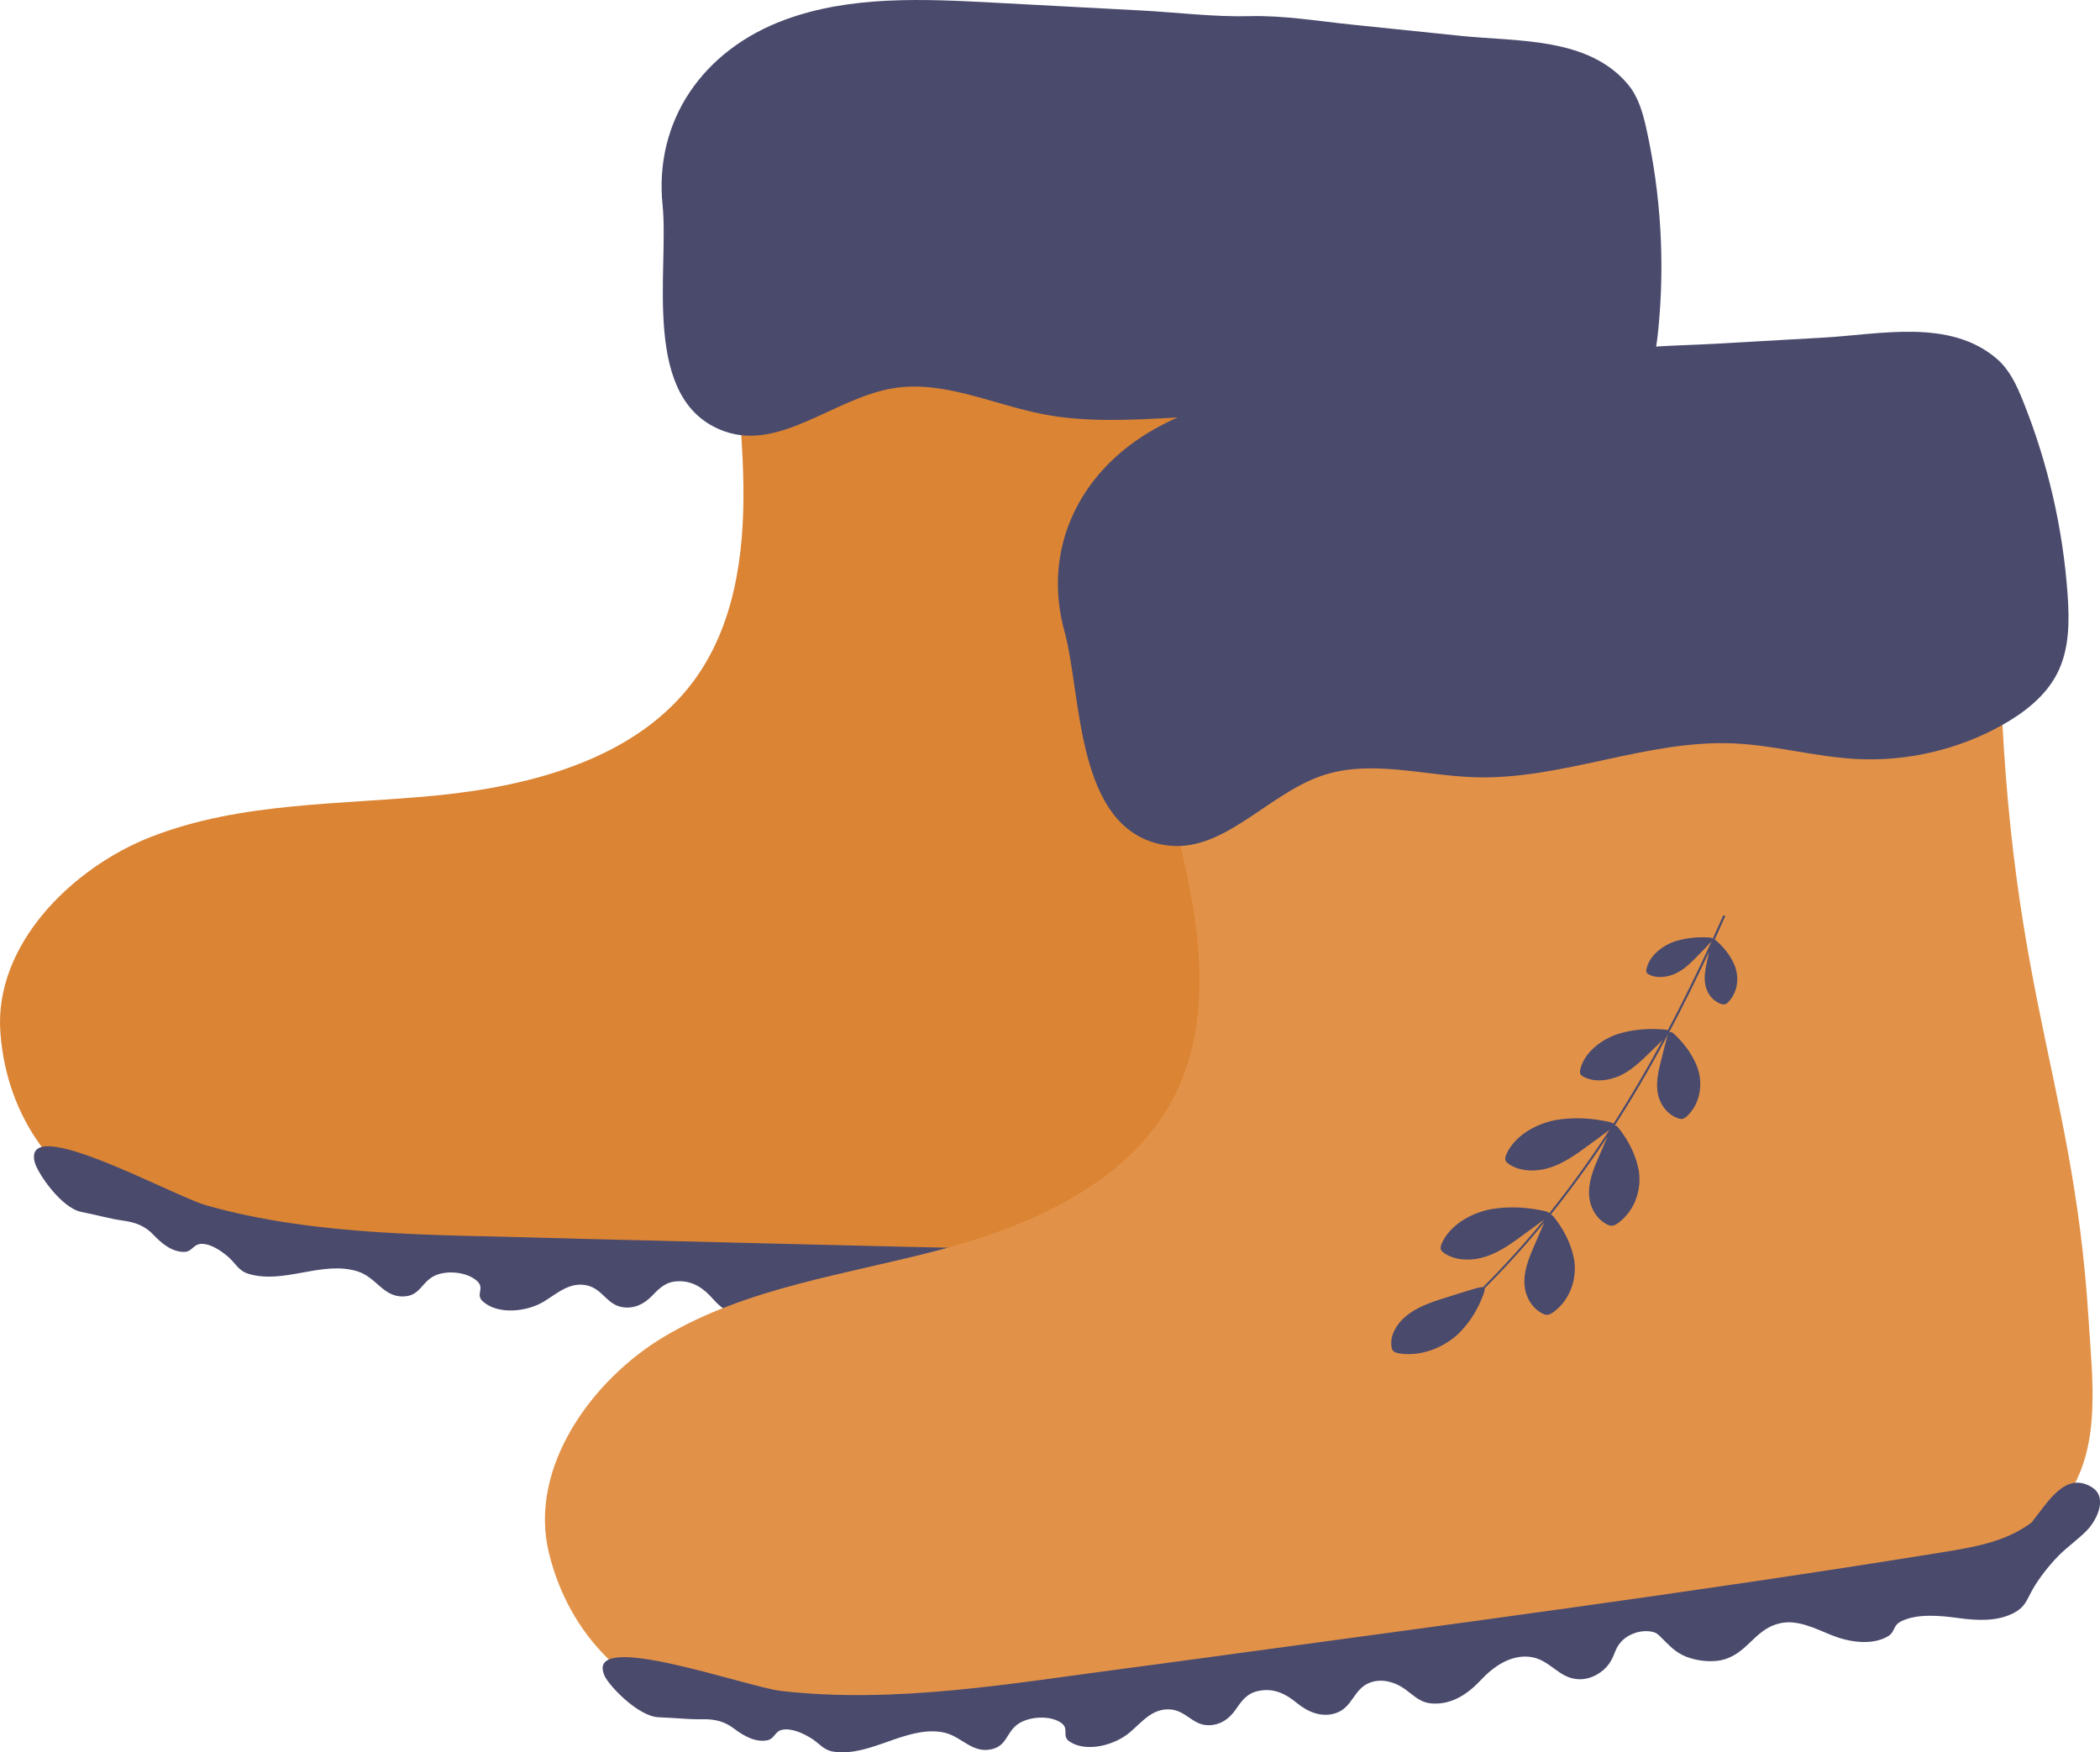 <svg id="_лой_2" xmlns="http://www.w3.org/2000/svg" width="1080" height="901.31" viewBox="0 0 1080 901.31"><g id="Autumn07_588155734"><g id="Autumn07_588155734-2"><g><path d="M150.25 414.82c24.63-2.43 49.66-3.25 74.24-5.67 49.55-4.88 102.64-19.2 131.98-58.52 21.3-28.56 26.38-65.71 25.85-101.04-.53-35.33-5.96-70.69-2.8-105.89 3.16-35.2-.61-71.28 25.47-95.76 49.51-46.48 97.71-19.3 138.55-17.02l166.8 9.29c32.52 1.81 68.73 5.31 90.12 29.31 20.43 22.93 23.8 56.97 18.72 86.96-34.12 201.68-3.83 249.94-17.67 381.33-3.35 31.77-4.27 66.91-27.13 89.73-25.55 25.5-66.52 26.51-103.04 25.83-161.72-3-323.44-6-485.15-8.99-39.01-.72-79.12-1.66-115.06-16.48C29.15 610.59 3.4 575.1.19 531c-3.3-45.27 37.13-84.68 77.14-100.42 23.29-9.16 47.9-13.3 72.93-15.77z" fill="#db8434"/><path d="M17.84 597.79c1.4 5.47 13.66 23.63 24.12 25.6 6.85 1.29 14.57 3.52 21.44 4.46 6.43.88 11.33 2.83 15.57 7.33 4.24 4.51 9.68 8.89 15.85 8.74 4.12-.1 4.61-4.14 8.9-4.13 4.87.0 10 3.54 13.72 6.75 3.71 3.21 5.12 7.08 10.44 8.68 18.21 5.47 37.93-6.99 56.01-1.28 9.68 3.06 13.1 13.02 23.29 12.9 9.11-.11 9.43-7.57 16.69-10.81 6.46-2.89 17.22-1.63 21.91 3.31 3.37 3.55-1.22 6.53 2.41 9.92 7.59 7.1 22.76 5.62 31.66.12 7.09-4.38 13.4-10.26 22.23-8.17 7.8 1.85 9.95 9.65 17.73 11.08 6.06 1.11 11.31-1.43 15.38-5.63 4.07-4.2 7.17-7.41 13.43-7.64 7.78-.29 13.31 3.66 18.17 9.23 4.86 5.57 11.3 9.51 18.72 8.42 9.59-1.42 11.31-11.45 20.92-12.86 6.28-.92 12.42 2.15 16.68 6.51s6.61 8.22 13.12 9.46c9.77 1.86 18.44-2.31 26.05-8.15 7.61-5.85 16.96-10.17 26.21-7.84 10.76 2.72 12.97 13.74 23.87 15.58 6.06 1.03 12.34-1.54 16.23-5.4 3.89-3.86 3.99-7.23 8.42-10.51 4.43-3.28 11.51-4.39 16.82-1.99 2.02.92 2.68 2.29 3.86 3.88 3.39 4.57 5.46 8.21 10.86 11.4 5.4 3.18 13.52 5.4 20.01 4.22 12.24-2.24 17.72-13.11 30.7-13.64 9.03-.37 16.86 5.52 24.79 10.31 7.93 4.79 18.97 8.54 28.03 5.31 4.74-1.69 3.46-5.21 8.57-6.74 8.74-2.61 19.97.29 29.12 3.07 9.15 2.79 19.19 5 28.32 2.02 6.65-2.17 7.8-5.52 11.89-10.58 4.09-5.07 10.53-10.9 15.92-14.85 5.39-3.94 14.32-8.29 18.35-11.97 6.03-5.5 10.85-14.52 4.54-20.04-12.05-10.56-23.79 4.07-32.68 11.97-.32.28-.65.76-1.18 1.03-15.53 8.08-32.98 7.73-51.67 7.74-125.02.02-256.44-3.81-382.3-6.86-12.87-.31-26.62-.65-39.52-1.04-.48-.06.0.0.0.0-56.4-1.69-118.31-.63-175.37-16.73-17.19-4.85-94.85-48.08-88.21-22.17z" fill="#4a4a6d"/><path d="M372.58 221.85c28.67 10.22 56.48-17.08 86.56-22.12 25.96-4.36 51.35 8.26 77.18 13.29 44.01 8.57 90.26-5.02 134.18 3.98 20.82 4.27 40.3 13.48 61.06 17.97 25.53 5.52 52.68 3.64 77.15-5.36 12.4-4.56 24.49-11.22 32.23-21.73 8.19-11.12 10.62-25.26 11.95-38.9 3.34-34.12 1.29-68.74-6.07-102.25-1.81-8.25-4.09-16.74-9.55-23.28-20.41-24.49-57.05-22.01-86.1-25.01-18.69-1.93-37.38-3.87-56.06-5.8-17.34-1.79-35.14-4.79-52.46-4.33-18.4.48-37.36-1.95-55.74-2.92-18.64-.99-37.28-1.98-55.92-2.97-6.71-.36-13.42-.71-20.13-1.07-36.06-1.91-73.35-3.66-107.15 8.79-42.36 15.6-67.35 52.1-62.96 95.23 3.47 34.11-11.6 101 31.84 116.48z" fill="#4a4a6d"/></g><g><g><path d="M411.04 660.28c23.89-6.31 48.46-11.11 72.3-17.4 48.08-12.7 98.08-35.26 120.47-78.73 16.26-31.56 15.08-69.02 8.67-103.8-6.41-34.78-17.65-68.8-20.4-104.03-2.74-35.24-12.47-70.23 9.18-98.53 41.11-53.73 93.2-34.58 133.87-38.83l166.12-17.36c32.39-3.38 68.7-5.69 93.8 14.59 23.98 19.37 32.97 52.43 32.96 82.82-.07 204.42 37.85 247.22 46.08 379.06 1.99 31.88 6.93 66.7-11.83 92.85-20.96 29.23-61.21 36.73-97.36 41.87-160.06 22.76-320.12 45.52-480.18 68.28-38.61 5.49-78.34 10.94-116.28 2.03-44.3-10.4-75.62-41.33-86.13-84.32-10.79-44.14 22.53-89.45 59.38-111.35 21.45-12.75 45.04-20.74 69.33-27.15z" fill="#e29248"/><path d="M310.86 861.87c2.29 5.17 17.42 21.14 28.07 21.43 6.98.19 14.96 1.15 21.9.99 6.49-.15 11.65.99 16.58 4.76 4.93 3.77 11.04 7.24 17.09 6.1 4.05-.76 3.85-4.82 8.1-5.5 4.81-.77 10.46 1.9 14.66 4.48 4.2 2.58 6.23 6.17 11.74 6.9 18.88 2.5 36.26-12.93 55.05-10.17 10.06 1.48 15.09 10.76 25.13 9.03 8.97-1.55 8.05-8.97 14.67-13.32 5.9-3.88 16.72-4.35 22.17-.21 3.91 2.97-.12 6.63 4.03 9.41 8.67 5.8 23.39 1.92 31.26-4.92 6.27-5.45 11.51-12.25 20.57-11.59 8 .58 11.43 7.94 19.34 8.11 6.16.13 10.92-3.21 14.24-8 3.32-4.79 5.84-8.45 11.97-9.68 7.63-1.52 13.75 1.49 19.47 6.21 5.72 4.72 12.73 7.59 19.87 5.33 9.22-2.92 9.25-13.1 18.5-16.02 6.04-1.91 12.61.14 17.54 3.78 4.94 3.63 7.9 7.06 14.52 7.25 9.95.29 17.81-5.21 24.35-12.19 6.54-6.98 15.03-12.74 24.56-11.9 11.06.97 15.09 11.49 26.15 11.58 6.15.05 11.92-3.48 15.11-7.91 3.19-4.43 2.73-7.77 6.55-11.71 3.82-3.94 10.63-6.17 16.26-4.64 2.15.58 3.03 1.84 4.46 3.22 4.11 3.96 6.75 7.24 12.61 9.52 5.86 2.28 14.24 3.18 20.45.98 11.71-4.15 15.3-15.75 28.02-18.34 8.84-1.8 17.56 2.77 26.18 6.23 8.62 3.46 20.14 5.41 28.54.78 4.4-2.42 2.55-5.69 7.34-8.01 8.19-3.97 19.75-2.89 29.25-1.6 9.49 1.29 19.77 1.88 28.28-2.51 6.2-3.2 6.78-6.68 9.97-12.33 3.19-5.65 8.57-12.43 13.23-17.18 4.66-4.75 12.74-10.46 16.11-14.73 5.03-6.38 8.29-16.05 1.15-20.5-13.65-8.5-22.8 7.8-30.25 17-.26.33-.51.85-.99 1.21-13.98 10.45-31.25 12.87-49.69 15.85-123.35 19.91-253.66 37.03-378.35 54.03-12.75 1.74-26.37 3.59-39.17 5.26-.49.02.0.0.0.0-55.93 7.31-116.84 18.19-175.82 11.38-17.77-2.05-101.59-32.35-90.73-7.85z" fill="#4a4a6d"/></g><path d="M886.12 471.08c-1.76 3.97-3.54 7.94-5.35 11.9-.04-.69-1.28-.78-3.46-.85-5.61-.18-11.02.46-16.32 2.21-6.86 2.48-12.8 7.63-14.21 13.96-.16.74-.25 1.55.21 2.18.28.37.71.63 1.16.84 4.32 2.1 9.94 1.29 14.28-.94 4.34-2.22 7.68-5.65 10.92-9.01 2.03-2.1 4.12-4.17 6.09-6.32.33-.36.6-.67.8-.95-.02.04-.03.09-.05.13-2.25 4.91-4.54 9.8-6.87 14.67-4.97 10.4-10.15 20.72-15.56 30.96-.75-.26-2.04-.36-3.77-.46-7.43-.44-14.64.23-21.75 2.37-9.21 3.06-17.32 9.69-19.48 18.05-.25.97-.4 2.06.18 2.9.35.5.92.86 1.5 1.16 5.63 2.94 13.13 2.05 18.98-.75 5.86-2.8 10.44-7.24 14.9-11.6 2.21-2.16 4.47-4.29 6.66-6.46-3.9 7.23-7.93 14.41-12.1 21.53-4.22 7.19-8.58 14.32-13.11 21.38-.56-.62-2.21-.97-4.7-1.44-8.3-1.57-16.56-1.85-24.98-.45-10.97 2.14-21.38 8.5-25.4 17.67-.47 1.07-.85 2.27-.35 3.32.3.62.87 1.1 1.47 1.53 5.8 4.15 14.41 4.22 21.56 1.89 7.14-2.34 13.15-6.71 19.01-11.01 3.66-2.69 7.41-5.31 11-8.07.13-.1.25-.19.36-.28-6.69 10.28-13.74 20.39-21.18 30.28-3.21 4.26-6.49 8.48-9.85 12.66-.28-.79-2.03-1.18-4.86-1.71-8.3-1.57-16.56-1.85-24.98-.45-10.97 2.14-21.38 8.5-25.4 17.67-.47 1.07-.85 2.27-.35 3.32.3.62.87 1.1 1.47 1.53 5.8 4.15 14.41 4.22 21.56 1.89 7.14-2.34 13.15-6.71 19.01-11.01 3.66-2.69 7.41-5.31 11-8.07h0c-9.79 11.97-20.21 23.55-31.3 34.64-.07.07-.1.14-.12.21-.72-.15-1.93.05-3.83.59-4.53 1.29-9.01 2.77-13.51 4.16-7.19 2.21-14.54 4.5-20.49 8.7-5.95 4.2-10.31 10.75-9.27 17.27.11.67.28 1.35.73 1.9.76.91 2.12 1.25 3.4 1.44 10.98 1.68 22.53-2.91 30.26-10.11 5.7-5.64 9.68-12.03 12.43-19.11.84-2.17 1.35-3.62 1-4.34.1-.03.19-.07.27-.15 2.01-2.01 3.99-4.03 5.96-6.07 8.59-8.91 16.76-18.13 24.53-27.59-1.62 3.55-3.1 7.15-4.66 10.72-2.71 6.21-5.46 12.58-5.6 19.18-.14 6.6 2.84 13.59 9.3 16.92.66.34 1.38.65 2.16.68 1.3.05 2.49-.66 3.5-1.4 8.64-6.36 12.07-16.97 10.71-26.62-1.3-7.33-4.39-13.96-8.88-20.19-1.38-1.91-2.33-3.15-3.21-3.36 5.12-6.36 10.06-12.83 14.83-19.39 4.95-6.81 9.73-13.71 14.34-20.7-1.34 3.01-2.59 6.05-3.91 9.06-2.71 6.21-5.46 12.58-5.6 19.18-.14 6.6 2.84 13.59 9.3 16.92.66.34 1.38.65 2.16.68 1.3.05 2.49-.66 3.5-1.4 8.64-6.36 12.07-16.97 10.71-26.62-1.3-7.33-4.39-13.96-8.88-20.19-1.55-2.14-2.55-3.44-3.52-3.38 6.03-9.38 11.77-18.89 17.26-28.5 3.41-5.98 6.73-12 9.96-18.06.05-.06.09-.11.13-.17-.19.44-.38 1-.58 1.68-1 3.52-1.82 7.09-2.72 10.63-1.45 5.66-2.91 11.45-2.07 17.16.84 5.71 4.44 11.41 10.54 13.57.63.22 1.3.41 1.98.35 1.14-.1 2.06-.84 2.83-1.59 6.57-6.44 8-15.98 5.42-24.15-2.19-6.18-5.84-11.56-10.65-16.44-2.03-2.06-3.18-3.11-4.09-2.23.07-.17.1-.33.09-.46 6.69-12.63 13.02-25.4 19.05-38.26.44-.95.88-1.9 1.32-2.85-.28 1.3-.55 2.6-.83 3.9-.95 4.28-1.89 8.67-1.12 12.95.78 4.28 3.64 8.5 8.29 10 .48.15.99.28 1.5.22.85-.1 1.53-.67 2.09-1.25 4.78-4.97 5.61-12.17 3.46-18.27-1.81-4.61-4.7-8.58-8.45-12.15-.85-.81-1.51-1.41-2.03-1.69 1.8-3.94 3.58-7.88 5.33-11.83.11-.24-.04-.5-.3-.54l-.26-.04c-.19-.03-.38.08-.46.26z" fill="#4a4a6d"/><path d="M598.26 434.53c29.99 5.52 52.88-25.83 81.72-35.59 24.89-8.43 52.04-.02 78.36.84 44.85 1.46 88.22-19.31 133.05-17.41 21.25.9 42 6.89 63.24 8.02 26.1 1.39 52.58-4.79 75.23-17.55 11.47-6.47 22.3-14.97 28.18-26.56 6.23-12.28 6.27-26.61 5.31-40.28-2.39-34.2-10.18-68.03-23.02-99.92-3.16-7.86-6.82-15.86-13.3-21.45-24.21-20.92-59.96-12.64-89.11-10.99-18.76 1.07-37.52 2.13-56.28 3.2-17.41.99-35.47.86-52.49 4.07-18.07 3.4-37.19 4.02-55.49 5.98l-55.67 5.96c-6.68.72-13.36 1.43-20.04 2.15-35.9 3.85-72.98 8.06-104.26 25.71-39.19 22.13-57.77 62.11-46.26 103.98 9.1 33.1 5.38 101.5 50.81 109.86z" fill="#4a4a6d"/></g></g></g></svg>